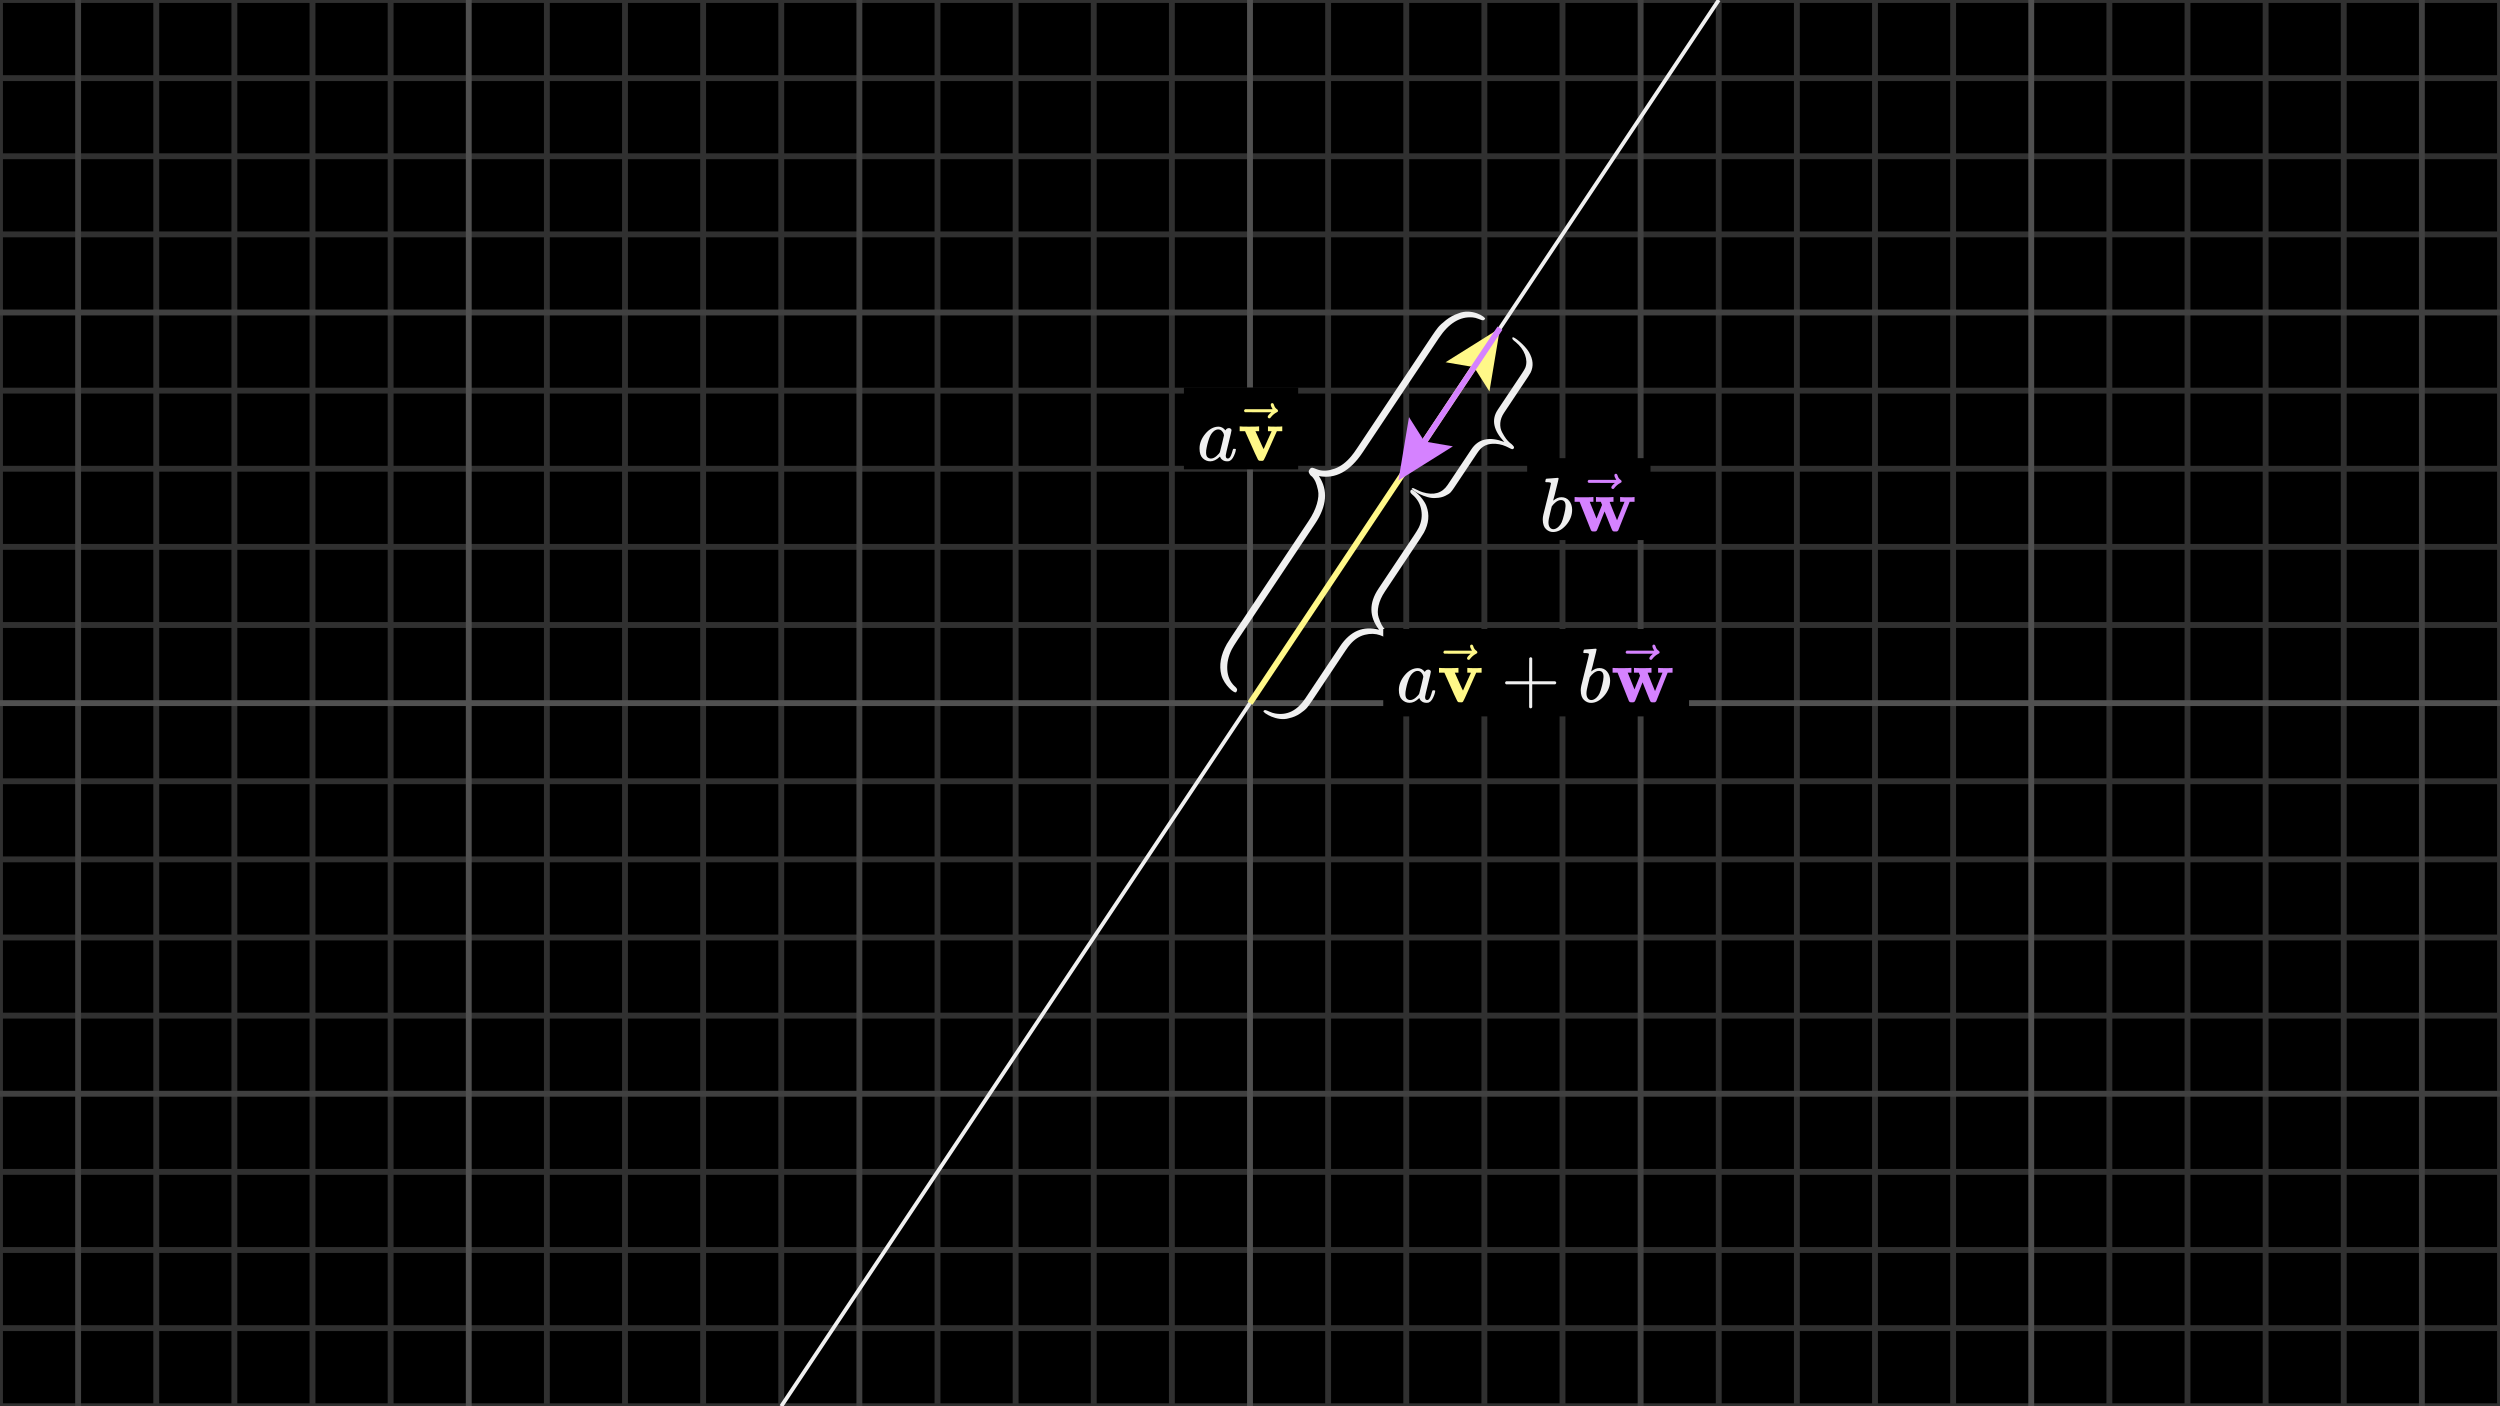 <svg width="640" height="360" viewBox="0 0 640 360" fill="none" xmlns="http://www.w3.org/2000/svg">
<rect x="0" y="0" width="640" height="360" fill="#808080" stroke="none"/>
<g clip-path="url(#clip0_1583_2681)">
<path d="M640 0H0V360H640V0Z" fill="black"/>
<g clip-path="url(#clip1_1583_2681)">
<path d="M0 0H640" stroke="#303030" stroke-width="1.5"/>
<path d="M0 20H640" stroke="#303030" stroke-width="1.5"/>
<path d="M0 40H640" stroke="#303030" stroke-width="1.5"/>
<path d="M0 60H640" stroke="#303030" stroke-width="1.5"/>
<path d="M0 100H640" stroke="#303030" stroke-width="1.5"/>
<path d="M0 120H640" stroke="#303030" stroke-width="1.5"/>
<path d="M0 140H640" stroke="#303030" stroke-width="1.5"/>
<path d="M0 160H640" stroke="#303030" stroke-width="1.5"/>
<path d="M0 200H640" stroke="#303030" stroke-width="1.5"/>
<path d="M0 220H640" stroke="#303030" stroke-width="1.5"/>
<path d="M0 240H640" stroke="#303030" stroke-width="1.5"/>
<path d="M0 260H640" stroke="#303030" stroke-width="1.5"/>
<path d="M0 300H640" stroke="#303030" stroke-width="1.5"/>
<path d="M0 320H640" stroke="#303030" stroke-width="1.5"/>
<path d="M0 340H640" stroke="#303030" stroke-width="1.5"/>
<path d="M0 360H640" stroke="#303030" stroke-width="1.5"/>
<path d="M0 0V360" stroke="#303030" stroke-width="1.5"/>
<path d="M40 0V360" stroke="#303030" stroke-width="1.5"/>
<path d="M60 0V360" stroke="#303030" stroke-width="1.5"/>
<path d="M80 0V360" stroke="#303030" stroke-width="1.5"/>
<path d="M100 0V360" stroke="#303030" stroke-width="1.5"/>
<path d="M140 0V360" stroke="#303030" stroke-width="1.5"/>
<path d="M160 0V360" stroke="#303030" stroke-width="1.5"/>
<path d="M180 0V360" stroke="#303030" stroke-width="1.5"/>
<path d="M200 0V360" stroke="#303030" stroke-width="1.5"/>
<path d="M240 0V360" stroke="#303030" stroke-width="1.5"/>
<path d="M260 0V360" stroke="#303030" stroke-width="1.5"/>
<path d="M280 0V360" stroke="#303030" stroke-width="1.5"/>
<path d="M300 0V360" stroke="#303030" stroke-width="1.5"/>
<path d="M340 0V360" stroke="#303030" stroke-width="1.5"/>
<path d="M360 0V360" stroke="#303030" stroke-width="1.5"/>
<path d="M380 0V360" stroke="#303030" stroke-width="1.5"/>
<path d="M400 0V360" stroke="#303030" stroke-width="1.5"/>
<path d="M440 0V360" stroke="#303030" stroke-width="1.5"/>
<path d="M460 0V360" stroke="#303030" stroke-width="1.5"/>
<path d="M480 0V360" stroke="#303030" stroke-width="1.5"/>
<path d="M500 0V360" stroke="#303030" stroke-width="1.5"/>
<path d="M540 0V360" stroke="#303030" stroke-width="1.5"/>
<path d="M560 0V360" stroke="#303030" stroke-width="1.5"/>
<path d="M580 0V360" stroke="#303030" stroke-width="1.5"/>
<path d="M600 0V360" stroke="#303030" stroke-width="1.5"/>
<path d="M640 0V360" stroke="#303030" stroke-width="1.5"/>
<path d="M0 80H640" stroke="#404040" stroke-width="1.5"/>
<path d="M0 280H640" stroke="#404040" stroke-width="1.5"/>
<path d="M20 0V360" stroke="#404040" stroke-width="1.5"/>
<path d="M220 0V360" stroke="#404040" stroke-width="1.5"/>
<path d="M420 0V360" stroke="#404040" stroke-width="1.5"/>
<path d="M620 0V360" stroke="#404040" stroke-width="1.5"/>
<path d="M0 180H640" stroke="#505050" stroke-width="1.5"/>
<path d="M120 0V360" stroke="#505050" stroke-width="1.5"/>
<path d="M320 0V360" stroke="#505050" stroke-width="1.5"/>
<path d="M520 0V360" stroke="#505050" stroke-width="1.5"/>
</g>
<path d="M200 360L440 0" stroke="#F0F0F0"/>
<path d="M370.063 92.736L384 84L381.296 100.225L377.344 93.984L370.063 92.736Z" fill="#FFF888"/>
<path d="M320 180L381.781 87.328" stroke="#FFF888" stroke-width="1.5"/>
<path d="M371.937 114.264L358 123L360.704 106.775L364.656 113.016L371.937 114.264Z" fill="#D582FF"/>
<path d="M384 84L360.219 119.672" stroke="#D582FF" stroke-width="1.5"/>
<path d="M323.444 182.046C323.592 181.823 323.775 181.741 323.996 181.796C324.215 181.852 324.569 181.989 325.056 182.208C325.544 182.427 326 182.573 326.427 182.646C329.506 183.19 332.077 181.915 334.141 178.82L343.026 165.491C345.652 161.553 348.99 160.129 353.043 161.216C350.48 157.895 350.426 154.391 352.88 150.71L361.962 137.088C362.56 136.191 362.984 135.495 363.234 135.001C363.897 133.59 364.105 132.129 363.858 130.615C363.611 129.102 362.905 127.824 361.74 126.781C361.712 126.763 361.639 126.701 361.523 126.597C361.405 126.492 361.324 126.412 361.282 126.357C361.238 126.302 361.183 126.223 361.112 126.123C361.04 126.02 361.017 125.907 361.04 125.785C361.061 125.662 361.111 125.545 361.188 125.429C361.506 124.952 364.332 127.324 365.164 129.542C365.995 131.761 365.783 134.034 364.524 136.362C364.306 136.749 363.957 137.301 363.478 138.019L354.544 151.421C353.713 152.666 353.168 153.877 352.908 155.054C352.649 156.23 352.656 157.235 352.932 158.067C353.208 158.899 353.475 159.546 353.731 160.007C353.987 160.469 354.288 160.87 354.638 161.206C354.721 161.261 354.834 161.352 354.979 161.474C355.124 161.597 355.229 161.714 355.295 161.824C355.36 161.933 355.43 162.038 355.5 162.139C355.572 162.239 355.604 162.354 355.598 162.483C355.591 162.61 355.551 162.73 355.479 162.84C355.381 162.986 355.281 163.092 355.179 163.156C355.077 163.219 354.955 163.239 354.815 163.211C354.676 163.184 354.541 163.141 354.413 163.081C354.285 163.022 354.112 162.946 353.895 162.854C353.679 162.763 353.477 162.681 353.288 162.609C352.103 162.189 350.805 162.156 349.391 162.51C347.978 162.865 346.725 163.684 345.633 164.966C345.334 165.295 344.94 165.827 344.451 166.559L335.84 179.476C335.35 180.212 334.934 180.783 334.594 181.191C334.253 181.598 333.661 182.091 332.816 182.668C331.971 183.245 331.034 183.644 330.005 183.865C326.929 184.828 323.202 182.409 323.444 182.046Z" fill="#F0F0F0"/>
<path d="M432.397 161.025H354.112V183.395H432.397V161.025Z" fill="black"/>
<g clip-path="url(#clip2_1583_2681)">
<path d="M358.11 176.633C358.11 175.308 358.609 174.048 359.606 172.854C360.603 171.659 361.725 171.056 362.972 171.043C363.641 171.043 364.232 171.364 364.744 172.007C364.954 171.613 365.256 171.417 365.649 171.417C365.82 171.417 365.971 171.469 366.102 171.574C366.233 171.679 366.299 171.81 366.299 171.968C366.299 172.138 366.056 173.188 365.57 175.117C365.085 177.046 364.836 178.136 364.822 178.385C364.822 178.713 364.868 178.93 364.96 179.035C365.052 179.14 365.19 179.199 365.374 179.212C365.492 179.199 365.623 179.14 365.767 179.035C366.043 178.772 366.312 178.142 366.574 177.145C366.653 176.882 366.719 176.745 366.771 176.731C366.797 176.718 366.863 176.712 366.968 176.712H367.047C367.296 176.712 367.421 176.771 367.421 176.889C367.421 176.968 367.388 177.145 367.322 177.42C367.257 177.696 367.126 178.05 366.929 178.483C366.732 178.916 366.522 179.245 366.299 179.468C366.128 179.638 365.918 179.776 365.669 179.881C365.564 179.907 365.406 179.92 365.196 179.92C364.75 179.92 364.376 179.822 364.074 179.625C363.773 179.428 363.576 179.225 363.484 179.015L363.366 178.72C363.353 178.707 363.326 178.713 363.287 178.739C363.261 178.766 363.235 178.792 363.208 178.818C362.434 179.553 361.647 179.92 360.846 179.92C360.124 179.92 359.488 179.658 358.937 179.133C358.386 178.608 358.11 177.775 358.11 176.633ZM364.37 173.267C364.37 173.188 364.337 173.044 364.271 172.834C364.206 172.624 364.055 172.394 363.819 172.145C363.582 171.896 363.28 171.764 362.913 171.751C362.454 171.751 362.014 171.955 361.594 172.362C361.174 172.768 360.846 173.3 360.61 173.956C360.229 174.993 359.96 176.069 359.803 177.184C359.803 177.224 359.803 177.296 359.803 177.401C359.803 177.506 359.796 177.584 359.783 177.637C359.783 178.228 359.901 178.634 360.138 178.857C360.374 179.081 360.656 179.199 360.984 179.212C361.483 179.212 361.975 178.995 362.46 178.562C362.946 178.129 363.235 177.794 363.326 177.558C363.353 177.506 363.53 176.804 363.858 175.452C364.186 174.1 364.357 173.372 364.37 173.267Z" fill="#F0F0F0"/>
<path d="M375.767 170.984C375.925 171.023 376.541 171.043 377.617 171.043C378.575 171.043 379.094 171.023 379.173 170.984H379.291V172.204H377.913L375.925 176.653C375.124 178.464 374.665 179.448 374.547 179.605C374.442 179.737 374.317 179.802 374.173 179.802C374.146 179.802 374.1 179.802 374.035 179.802C373.969 179.802 373.904 179.796 373.838 179.783H373.543C373.346 179.783 373.188 179.684 373.07 179.487C372.952 179.29 372.67 178.7 372.224 177.716C372.027 177.283 371.87 176.928 371.751 176.653L369.763 172.204H368.385V170.984H368.543C368.74 171.023 369.468 171.043 370.728 171.043C372.132 171.043 372.952 171.023 373.188 170.984H373.366V172.204H372.421L373.464 174.527C374.133 176.036 374.488 176.79 374.527 176.79C374.527 176.777 374.862 176.023 375.531 174.527C376.2 173.031 376.548 172.263 376.574 172.224C376.574 172.211 376.417 172.204 376.102 172.204H375.629V170.984H375.767Z" fill="#FFF888"/>
<path d="M376.348 165.413C376.348 165.308 376.381 165.216 376.446 165.137C376.512 165.058 376.61 165.019 376.742 165.019C376.833 165.019 376.912 165.052 376.978 165.117C377.043 165.17 377.109 165.295 377.175 165.491C377.306 165.977 377.575 166.351 377.982 166.613C378.126 166.705 378.198 166.823 378.198 166.968C378.198 167.086 378.178 167.165 378.139 167.204C378.1 167.243 378.008 167.302 377.864 167.381C377.299 167.67 376.807 168.083 376.387 168.621C376.361 168.647 376.328 168.687 376.289 168.739C376.249 168.792 376.217 168.831 376.19 168.857C376.164 168.884 376.131 168.897 376.092 168.897C376.053 168.897 376.007 168.903 375.954 168.917C375.862 168.917 375.777 168.884 375.698 168.818C375.619 168.752 375.574 168.654 375.56 168.523C375.56 168.273 375.869 167.886 376.486 167.361H373.12L369.753 167.342C369.583 167.224 369.498 167.099 369.498 166.968C369.498 166.876 369.583 166.745 369.753 166.574H376.82C376.505 166.075 376.348 165.688 376.348 165.413Z" fill="#FFF888"/>
<path d="M385.298 175.058C385.298 175.058 385.298 174.973 385.298 174.803C385.298 174.632 385.39 174.501 385.574 174.409H391.46V171.456L391.479 168.504C391.611 168.333 391.735 168.248 391.853 168.248C392.024 168.248 392.155 168.346 392.247 168.543V174.409H398.113C398.31 174.514 398.408 174.645 398.408 174.803C398.408 174.96 398.31 175.091 398.113 175.196H392.247V181.062C392.142 181.246 392.024 181.338 391.893 181.338H391.853H391.814C391.657 181.338 391.538 181.246 391.46 181.062V175.196H385.574C385.39 175.104 385.298 174.973 385.298 174.803V175.058Z" fill="#F0F0F0"/>
<path d="M405.322 166.988C405.322 166.857 405.348 166.706 405.4 166.535C405.453 166.365 405.532 166.279 405.637 166.279C405.65 166.279 406.122 166.246 407.054 166.181C407.986 166.115 408.465 166.076 408.491 166.063C408.648 166.063 408.727 166.122 408.727 166.24C408.727 166.358 408.504 167.296 408.058 169.055C407.953 169.501 407.841 169.96 407.723 170.433C407.605 170.905 407.507 171.26 407.428 171.496L407.349 171.87C407.349 171.909 407.389 171.889 407.467 171.811C408.11 171.286 408.773 171.023 409.455 171.023C410.269 171.023 410.925 171.325 411.424 171.929C411.923 172.532 412.178 173.294 412.192 174.212C412.192 175.669 411.673 176.988 410.636 178.169C409.6 179.35 408.484 179.94 407.29 179.94C406.634 179.94 406.037 179.691 405.499 179.192C404.961 178.694 404.685 177.887 404.672 176.771V176.594C404.672 176.318 404.725 175.938 404.83 175.452C404.934 174.967 405.256 173.674 405.794 171.574C406.45 168.989 406.778 167.618 406.778 167.46C406.778 167.303 406.529 167.211 406.03 167.185C405.965 167.185 405.912 167.185 405.873 167.185H405.774C405.643 167.185 405.558 167.185 405.518 167.185C405.479 167.185 405.433 167.165 405.381 167.126C405.328 167.086 405.308 167.04 405.322 166.988ZM410.499 173.326V173.208C410.499 172.237 410.098 171.752 409.298 171.752C409.075 171.752 408.845 171.804 408.609 171.909C408.373 172.014 408.156 172.152 407.959 172.322C407.763 172.493 407.592 172.651 407.448 172.795C407.303 172.939 407.185 173.084 407.093 173.228L406.975 173.385L406.562 175.078C406.273 176.207 406.129 177.007 406.129 177.48C406.129 178.11 406.286 178.582 406.601 178.897C406.811 179.107 407.074 179.212 407.389 179.212C407.822 179.212 408.261 179.002 408.707 178.582C409.035 178.28 409.298 177.913 409.495 177.48C409.692 177.047 409.908 176.358 410.144 175.413C410.381 174.468 410.499 173.773 410.499 173.326Z" fill="#F0F0F0"/>
<path d="M424.613 170.984C424.77 171.023 425.413 171.043 426.542 171.043C427.526 171.043 428.038 171.023 428.077 170.984H428.175V172.204H426.916L424.002 179.507C423.989 179.52 423.97 179.54 423.943 179.566C423.917 179.593 423.891 179.619 423.865 179.645C423.838 179.671 423.825 179.684 423.825 179.684C423.825 179.684 423.806 179.698 423.766 179.724C423.727 179.75 423.714 179.763 423.727 179.763C423.74 179.763 423.714 179.77 423.648 179.783C423.582 179.796 423.556 179.796 423.569 179.783C423.582 179.77 423.556 179.776 423.491 179.803C423.425 179.829 423.386 179.829 423.372 179.803C423.359 179.776 423.307 179.776 423.215 179.803H422.998C422.775 179.803 422.618 179.737 422.526 179.606C422.434 179.475 422.25 179.055 421.975 178.346C421.765 177.821 421.588 177.381 421.443 177.027L420.498 174.665L419.554 177.027C419.422 177.368 419.252 177.795 419.042 178.307C418.766 179.028 418.583 179.455 418.491 179.586C418.399 179.717 418.241 179.789 418.018 179.803H417.782C417.546 179.803 417.388 179.789 417.31 179.763C417.231 179.737 417.132 179.652 417.014 179.507L414.101 172.204H412.821V170.984H412.959C413.156 171.023 413.865 171.043 415.085 171.043C416.437 171.043 417.231 171.023 417.467 170.984H417.644V172.204H416.699L418.432 176.496L419.849 172.992L419.534 172.204H418.294V170.984H418.432C418.589 171.023 419.226 171.043 420.341 171.043C421.666 171.043 422.428 171.023 422.624 170.984H422.782V172.204H422.29C421.962 172.204 421.798 172.217 421.798 172.244C421.811 172.296 422.126 173.09 422.743 174.626C423.359 176.161 423.674 176.929 423.687 176.929L425.597 172.204H424.475V170.984H424.613Z" fill="#D582FF"/>
<path d="M423.008 165.413C423.008 165.308 423.041 165.216 423.107 165.138C423.172 165.059 423.271 165.019 423.402 165.019C423.494 165.019 423.573 165.052 423.638 165.118C423.704 165.17 423.769 165.295 423.835 165.492C423.966 165.977 424.235 166.351 424.642 166.614C424.786 166.706 424.859 166.824 424.859 166.968C424.859 167.086 424.839 167.165 424.8 167.204C424.76 167.244 424.668 167.303 424.524 167.382C423.96 167.67 423.468 168.084 423.048 168.622C423.021 168.648 422.989 168.687 422.949 168.74C422.91 168.792 422.877 168.832 422.851 168.858C422.825 168.884 422.792 168.897 422.752 168.897C422.713 168.897 422.667 168.904 422.615 168.917C422.523 168.917 422.437 168.884 422.359 168.819C422.28 168.753 422.234 168.655 422.221 168.523C422.221 168.274 422.529 167.887 423.146 167.362H419.78L416.414 167.342C416.243 167.224 416.158 167.099 416.158 166.968C416.158 166.876 416.243 166.745 416.414 166.575H423.481C423.166 166.076 423.008 165.689 423.008 165.413Z" fill="#D582FF"/>
</g>
<path d="M380.171 81.637C379.988 81.911 379.782 82.028 379.552 81.987C379.323 81.947 378.958 81.825 378.459 81.624C377.959 81.423 377.487 81.302 377.036 81.264C373.794 80.965 370.898 82.727 368.349 86.55L348.841 115.812C345.598 120.676 341.864 122.694 337.636 121.87C340.024 125.454 339.702 129.521 336.67 134.068L316.921 163.693C316.183 164.8 315.651 165.657 315.33 166.258C314.466 167.97 314.084 169.692 314.185 171.425C314.285 173.159 314.904 174.568 316.041 175.653C316.068 175.671 316.14 175.735 316.254 175.844C316.369 175.953 316.447 176.037 316.486 176.096C316.527 176.155 316.578 176.24 316.643 176.35C316.709 176.461 316.721 176.59 316.683 176.735C316.646 176.88 316.58 177.024 316.485 177.166C316.093 177.755 313.32 175.303 312.667 172.815C312.017 170.326 312.492 167.659 314.094 164.816C314.37 164.342 314.804 163.662 315.396 162.775L334.964 133.422C335.99 131.884 336.706 130.417 337.112 129.021C337.518 127.624 337.619 126.458 337.413 125.52C337.207 124.583 336.991 123.86 336.767 123.35C336.543 122.84 336.262 122.409 335.925 122.054C335.842 121.999 335.731 121.906 335.589 121.779C335.446 121.652 335.346 121.528 335.287 121.407C335.229 121.287 335.166 121.172 335.102 121.063C335.035 120.954 335.013 120.825 335.034 120.674C335.055 120.525 335.11 120.382 335.201 120.246C335.321 120.066 335.44 119.931 335.556 119.847C335.672 119.762 335.805 119.726 335.952 119.743C336.099 119.759 336.238 119.795 336.37 119.85C336.5 119.905 336.678 119.974 336.9 120.057C337.123 120.139 337.33 120.213 337.525 120.277C338.75 120.635 340.138 120.534 341.693 119.969C343.247 119.403 344.679 118.314 345.989 116.706C346.346 116.29 346.826 115.63 347.429 114.726L366.597 85.972C367.202 85.065 367.71 84.355 368.12 83.844C368.529 83.333 369.218 82.696 370.186 81.934C371.155 81.171 372.203 80.605 373.33 80.236C376.733 78.784 380.468 81.191 380.169 81.64L380.171 81.637Z" fill="#F0F0F0"/>
<path d="M332.328 99.205H303.083V120.151H332.328V99.205Z" fill="black"/>
<g clip-path="url(#clip3_1583_2681)">
<path d="M307.081 114.812C307.081 113.486 307.58 112.227 308.577 111.033C309.574 109.839 310.696 109.235 311.943 109.222C312.612 109.222 313.202 109.543 313.714 110.186C313.924 109.793 314.226 109.596 314.62 109.596C314.79 109.596 314.941 109.648 315.072 109.753C315.203 109.858 315.269 109.99 315.269 110.147C315.269 110.318 315.026 111.367 314.541 113.296C314.055 115.225 313.806 116.314 313.793 116.563C313.793 116.891 313.839 117.108 313.931 117.213C314.023 117.318 314.16 117.377 314.344 117.39C314.462 117.377 314.593 117.318 314.738 117.213C315.013 116.951 315.282 116.321 315.545 115.323C315.623 115.061 315.689 114.923 315.741 114.91C315.768 114.897 315.833 114.89 315.938 114.89H316.017C316.266 114.89 316.391 114.949 316.391 115.068C316.391 115.146 316.358 115.323 316.293 115.599C316.227 115.875 316.096 116.229 315.899 116.662C315.702 117.095 315.492 117.423 315.269 117.646C315.099 117.817 314.889 117.954 314.639 118.059C314.534 118.086 314.377 118.099 314.167 118.099C313.721 118.099 313.347 118 313.045 117.803C312.743 117.607 312.546 117.403 312.455 117.193L312.336 116.898C312.323 116.885 312.297 116.891 312.258 116.918C312.231 116.944 312.205 116.97 312.179 116.996C311.405 117.731 310.618 118.099 309.817 118.099C309.095 118.099 308.459 117.836 307.908 117.311C307.357 116.786 307.081 115.953 307.081 114.812ZM313.34 111.446C313.34 111.367 313.307 111.223 313.242 111.013C313.176 110.803 313.025 110.573 312.789 110.324C312.553 110.075 312.251 109.944 311.884 109.931C311.425 109.931 310.985 110.134 310.565 110.541C310.145 110.947 309.817 111.479 309.581 112.135C309.2 113.172 308.931 114.247 308.774 115.363C308.774 115.402 308.774 115.474 308.774 115.579C308.774 115.684 308.767 115.763 308.754 115.815C308.754 116.406 308.872 116.813 309.109 117.036C309.345 117.259 309.627 117.377 309.955 117.39C310.454 117.39 310.946 117.174 311.431 116.741C311.917 116.308 312.205 115.973 312.297 115.737C312.323 115.684 312.5 114.982 312.829 113.631C313.157 112.279 313.327 111.551 313.34 111.446Z" fill="#F0F0F0"/>
<path d="M324.736 109.163C324.894 109.202 325.51 109.222 326.586 109.222C327.544 109.222 328.063 109.202 328.141 109.163H328.259V110.383H326.882L324.894 114.831C324.093 116.642 323.634 117.626 323.516 117.784C323.411 117.915 323.286 117.98 323.142 117.98C323.116 117.98 323.07 117.98 323.004 117.98C322.939 117.98 322.873 117.974 322.807 117.961H322.512C322.315 117.961 322.158 117.862 322.04 117.666C321.922 117.469 321.64 116.878 321.193 115.894C320.997 115.461 320.839 115.107 320.721 114.831L318.733 110.383H317.355V109.163H317.513C317.71 109.202 318.438 109.222 319.698 109.222C321.102 109.222 321.922 109.202 322.158 109.163H322.335V110.383H321.39L322.433 112.706C323.103 114.215 323.457 114.969 323.496 114.969C323.496 114.956 323.831 114.201 324.5 112.706C325.169 111.21 325.517 110.442 325.543 110.403C325.543 110.39 325.386 110.383 325.071 110.383H324.598V109.163H324.736Z" fill="#FFF888"/>
<path d="M325.317 103.593C325.317 103.488 325.35 103.396 325.415 103.317C325.481 103.238 325.579 103.199 325.71 103.199C325.802 103.199 325.881 103.232 325.947 103.298C326.012 103.35 326.078 103.475 326.144 103.671C326.275 104.157 326.544 104.531 326.95 104.793C327.095 104.885 327.167 105.003 327.167 105.148C327.167 105.266 327.147 105.344 327.108 105.384C327.069 105.423 326.977 105.482 326.832 105.561C326.268 105.85 325.776 106.263 325.356 106.801C325.33 106.827 325.297 106.867 325.258 106.919C325.218 106.972 325.186 107.011 325.159 107.037C325.133 107.063 325.1 107.077 325.061 107.077C325.022 107.077 324.976 107.083 324.923 107.096C324.831 107.096 324.746 107.063 324.667 106.998C324.589 106.932 324.543 106.834 324.53 106.703C324.53 106.453 324.838 106.066 325.455 105.541H322.089L318.723 105.522C318.553 105.404 318.467 105.279 318.467 105.148C318.467 105.056 318.553 104.925 318.723 104.754H325.789C325.474 104.255 325.317 103.868 325.317 103.593Z" fill="#FFF888"/>
</g>
<path d="M361.407 125.1C361.509 124.948 361.662 124.91 361.869 124.985C362.075 125.061 362.415 125.22 362.887 125.462C363.359 125.704 363.792 125.884 364.188 126.004C367.047 126.878 369.183 126.256 370.595 124.138L376.674 115.019C378.471 112.324 381.277 111.698 385.095 113.138C382.297 110.169 381.737 107.424 383.417 104.905L389.63 95.585C390.039 94.971 390.321 94.489 390.475 94.14C390.868 93.134 390.843 92.023 390.398 90.804C389.955 89.585 389.131 88.484 387.927 87.499C387.9 87.481 387.825 87.422 387.705 87.323C387.583 87.225 387.498 87.15 387.453 87.101C387.405 87.051 387.343 86.982 387.264 86.893C387.185 86.802 387.148 86.711 387.15 86.619C387.152 86.526 387.18 86.441 387.233 86.362C387.45 86.036 390.347 88.301 391.422 90.156C392.495 92.01 392.635 93.755 391.838 95.391C391.697 95.662 391.462 96.042 391.135 96.534L385.022 105.703C384.454 106.555 384.138 107.422 384.074 108.303C384.012 109.185 384.165 109.971 384.536 110.661C384.906 111.351 385.241 111.896 385.54 112.294C385.838 112.692 386.168 113.049 386.534 113.363C386.616 113.418 386.731 113.505 386.88 113.622C387.029 113.739 387.141 113.846 387.217 113.941C387.291 114.036 387.369 114.129 387.447 114.217C387.527 114.306 387.573 114.4 387.586 114.5C387.598 114.599 387.58 114.687 387.53 114.762C387.463 114.862 387.389 114.93 387.306 114.965C387.222 115 387.116 114.997 386.985 114.955C386.856 114.914 386.728 114.86 386.603 114.795C386.479 114.73 386.312 114.646 386.103 114.543C385.894 114.44 385.7 114.346 385.519 114.262C384.388 113.762 383.211 113.547 381.986 113.617C380.762 113.688 379.75 114.146 378.951 114.988C378.729 115.202 378.451 115.56 378.117 116.061L372.224 124.899C371.889 125.402 371.597 125.788 371.349 126.057C371.101 126.326 370.638 126.624 369.959 126.952C369.281 127.28 368.493 127.455 367.597 127.478C364.959 127.782 361.242 125.348 361.407 125.1Z" fill="#F0F0F0"/>
<path d="M422.525 117.289H390.952V138.254H422.525V117.289Z" fill="black"/>
<g clip-path="url(#clip4_1583_2681)">
<path d="M395.599 123.251C395.599 123.12 395.625 122.969 395.677 122.798C395.73 122.628 395.809 122.542 395.914 122.542C395.927 122.542 396.399 122.509 397.331 122.444C398.262 122.378 398.741 122.339 398.767 122.326C398.925 122.326 399.004 122.385 399.004 122.503C399.004 122.621 398.78 123.559 398.334 125.317C398.229 125.763 398.118 126.223 398 126.695C397.882 127.167 397.783 127.522 397.705 127.758L397.626 128.132C397.626 128.171 397.665 128.151 397.744 128.073C398.387 127.548 399.049 127.285 399.732 127.285C400.545 127.285 401.201 127.587 401.7 128.191C402.198 128.794 402.454 129.555 402.467 130.474C402.467 131.93 401.949 133.249 400.913 134.43C399.876 135.611 398.761 136.201 397.567 136.201C396.911 136.201 396.314 135.952 395.776 135.453C395.238 134.955 394.962 134.148 394.949 133.032V132.855C394.949 132.58 395.002 132.199 395.107 131.714C395.212 131.228 395.533 129.936 396.071 127.837C396.727 125.252 397.055 123.881 397.055 123.723C397.055 123.566 396.806 123.474 396.307 123.448C396.242 123.448 396.189 123.448 396.15 123.448H396.051C395.92 123.448 395.835 123.448 395.795 123.448C395.756 123.448 395.71 123.428 395.658 123.389C395.605 123.349 395.585 123.303 395.599 123.251ZM400.775 129.588V129.47C400.775 128.499 400.375 128.014 399.574 128.014C399.351 128.014 399.122 128.066 398.885 128.171C398.649 128.276 398.433 128.414 398.236 128.584C398.039 128.755 397.869 128.912 397.724 129.057C397.58 129.201 397.462 129.345 397.37 129.49L397.252 129.647L396.839 131.34C396.55 132.468 396.406 133.269 396.406 133.741C396.406 134.371 396.563 134.843 396.878 135.158C397.088 135.368 397.35 135.473 397.665 135.473C398.098 135.473 398.538 135.263 398.984 134.843C399.312 134.541 399.574 134.174 399.771 133.741C399.968 133.308 400.184 132.619 400.421 131.674C400.657 130.73 400.775 130.034 400.775 129.588Z" fill="#F0F0F0"/>
<path d="M414.886 127.246C415.044 127.285 415.687 127.305 416.815 127.305C417.799 127.305 418.311 127.285 418.35 127.246H418.449V128.466H417.189L414.276 135.768C414.263 135.781 414.244 135.801 414.217 135.827C414.191 135.853 414.165 135.88 414.139 135.906C414.112 135.932 414.099 135.945 414.099 135.945C414.099 135.945 414.08 135.958 414.04 135.985C414.001 136.011 413.988 136.024 414.001 136.024C414.014 136.024 413.988 136.031 413.922 136.044C413.856 136.057 413.83 136.057 413.843 136.044C413.856 136.031 413.83 136.037 413.765 136.063C413.699 136.09 413.66 136.09 413.647 136.063C413.633 136.037 413.581 136.037 413.489 136.063H413.273C413.05 136.063 412.892 135.998 412.8 135.867C412.708 135.735 412.525 135.315 412.249 134.607C412.039 134.082 411.862 133.643 411.718 133.288L410.773 130.926L409.828 133.288C409.697 133.629 409.527 134.056 409.317 134.568C409.041 135.289 408.857 135.716 408.766 135.847C408.674 135.978 408.516 136.05 408.293 136.063H408.057C407.821 136.063 407.663 136.05 407.585 136.024C407.506 135.998 407.408 135.912 407.289 135.768L404.377 128.466H403.097V127.246H403.235C403.432 127.285 404.14 127.305 405.361 127.305C406.712 127.305 407.506 127.285 407.742 127.246H407.919V128.466H406.975L408.706 132.757L410.124 129.254L409.809 128.466H408.569V127.246H408.706C408.864 127.285 409.5 127.305 410.616 127.305C411.941 127.305 412.702 127.285 412.899 127.246H413.056V128.466H412.564C412.236 128.466 412.072 128.479 412.072 128.506C412.085 128.558 412.4 129.352 413.017 130.887C413.633 132.422 413.948 133.19 413.961 133.19L415.871 128.466H414.749V127.246H414.886Z" fill="#D582FF"/>
<path d="M413.282 121.676C413.282 121.571 413.315 121.48 413.381 121.401C413.446 121.322 413.545 121.283 413.676 121.283C413.768 121.283 413.847 121.316 413.912 121.381C413.978 121.434 414.043 121.558 414.109 121.755C414.24 122.241 414.509 122.615 414.916 122.877C415.06 122.969 415.132 123.087 415.132 123.231C415.132 123.349 415.113 123.428 415.073 123.467C415.034 123.507 414.942 123.566 414.798 123.645C414.234 123.933 413.742 124.347 413.322 124.884C413.296 124.911 413.263 124.95 413.223 125.003C413.184 125.055 413.151 125.094 413.125 125.121C413.099 125.147 413.066 125.16 413.027 125.16C412.987 125.16 412.941 125.167 412.889 125.18C412.797 125.18 412.712 125.147 412.633 125.081C412.554 125.016 412.508 124.917 412.495 124.786C412.495 124.537 412.803 124.15 413.42 123.625H410.055L406.689 123.605C406.519 123.487 406.433 123.362 406.433 123.231C406.433 123.139 406.519 123.008 406.689 122.838H413.755C413.44 122.339 413.282 121.952 413.282 121.676Z" fill="#D582FF"/>
</g>
</g>
<defs>
<clipPath id="clip0_1583_2681">
<rect width="640" height="360" fill="white"/>
</clipPath>
<clipPath id="clip1_1583_2681">
<rect width="640" height="360" fill="white"/>
</clipPath>
<clipPath id="clip2_1583_2681">
<rect width="71.227" height="18.287" fill="white" transform="translate(357.46 163.051)"/>
</clipPath>
<clipPath id="clip3_1583_2681">
<rect width="22.359" height="16.869" fill="white" transform="translate(306.432 101.23)"/>
</clipPath>
<clipPath id="clip4_1583_2681">
<rect width="24.804" height="16.887" fill="white" transform="translate(394.159 119.314)"/>
</clipPath>
</defs>
</svg>
